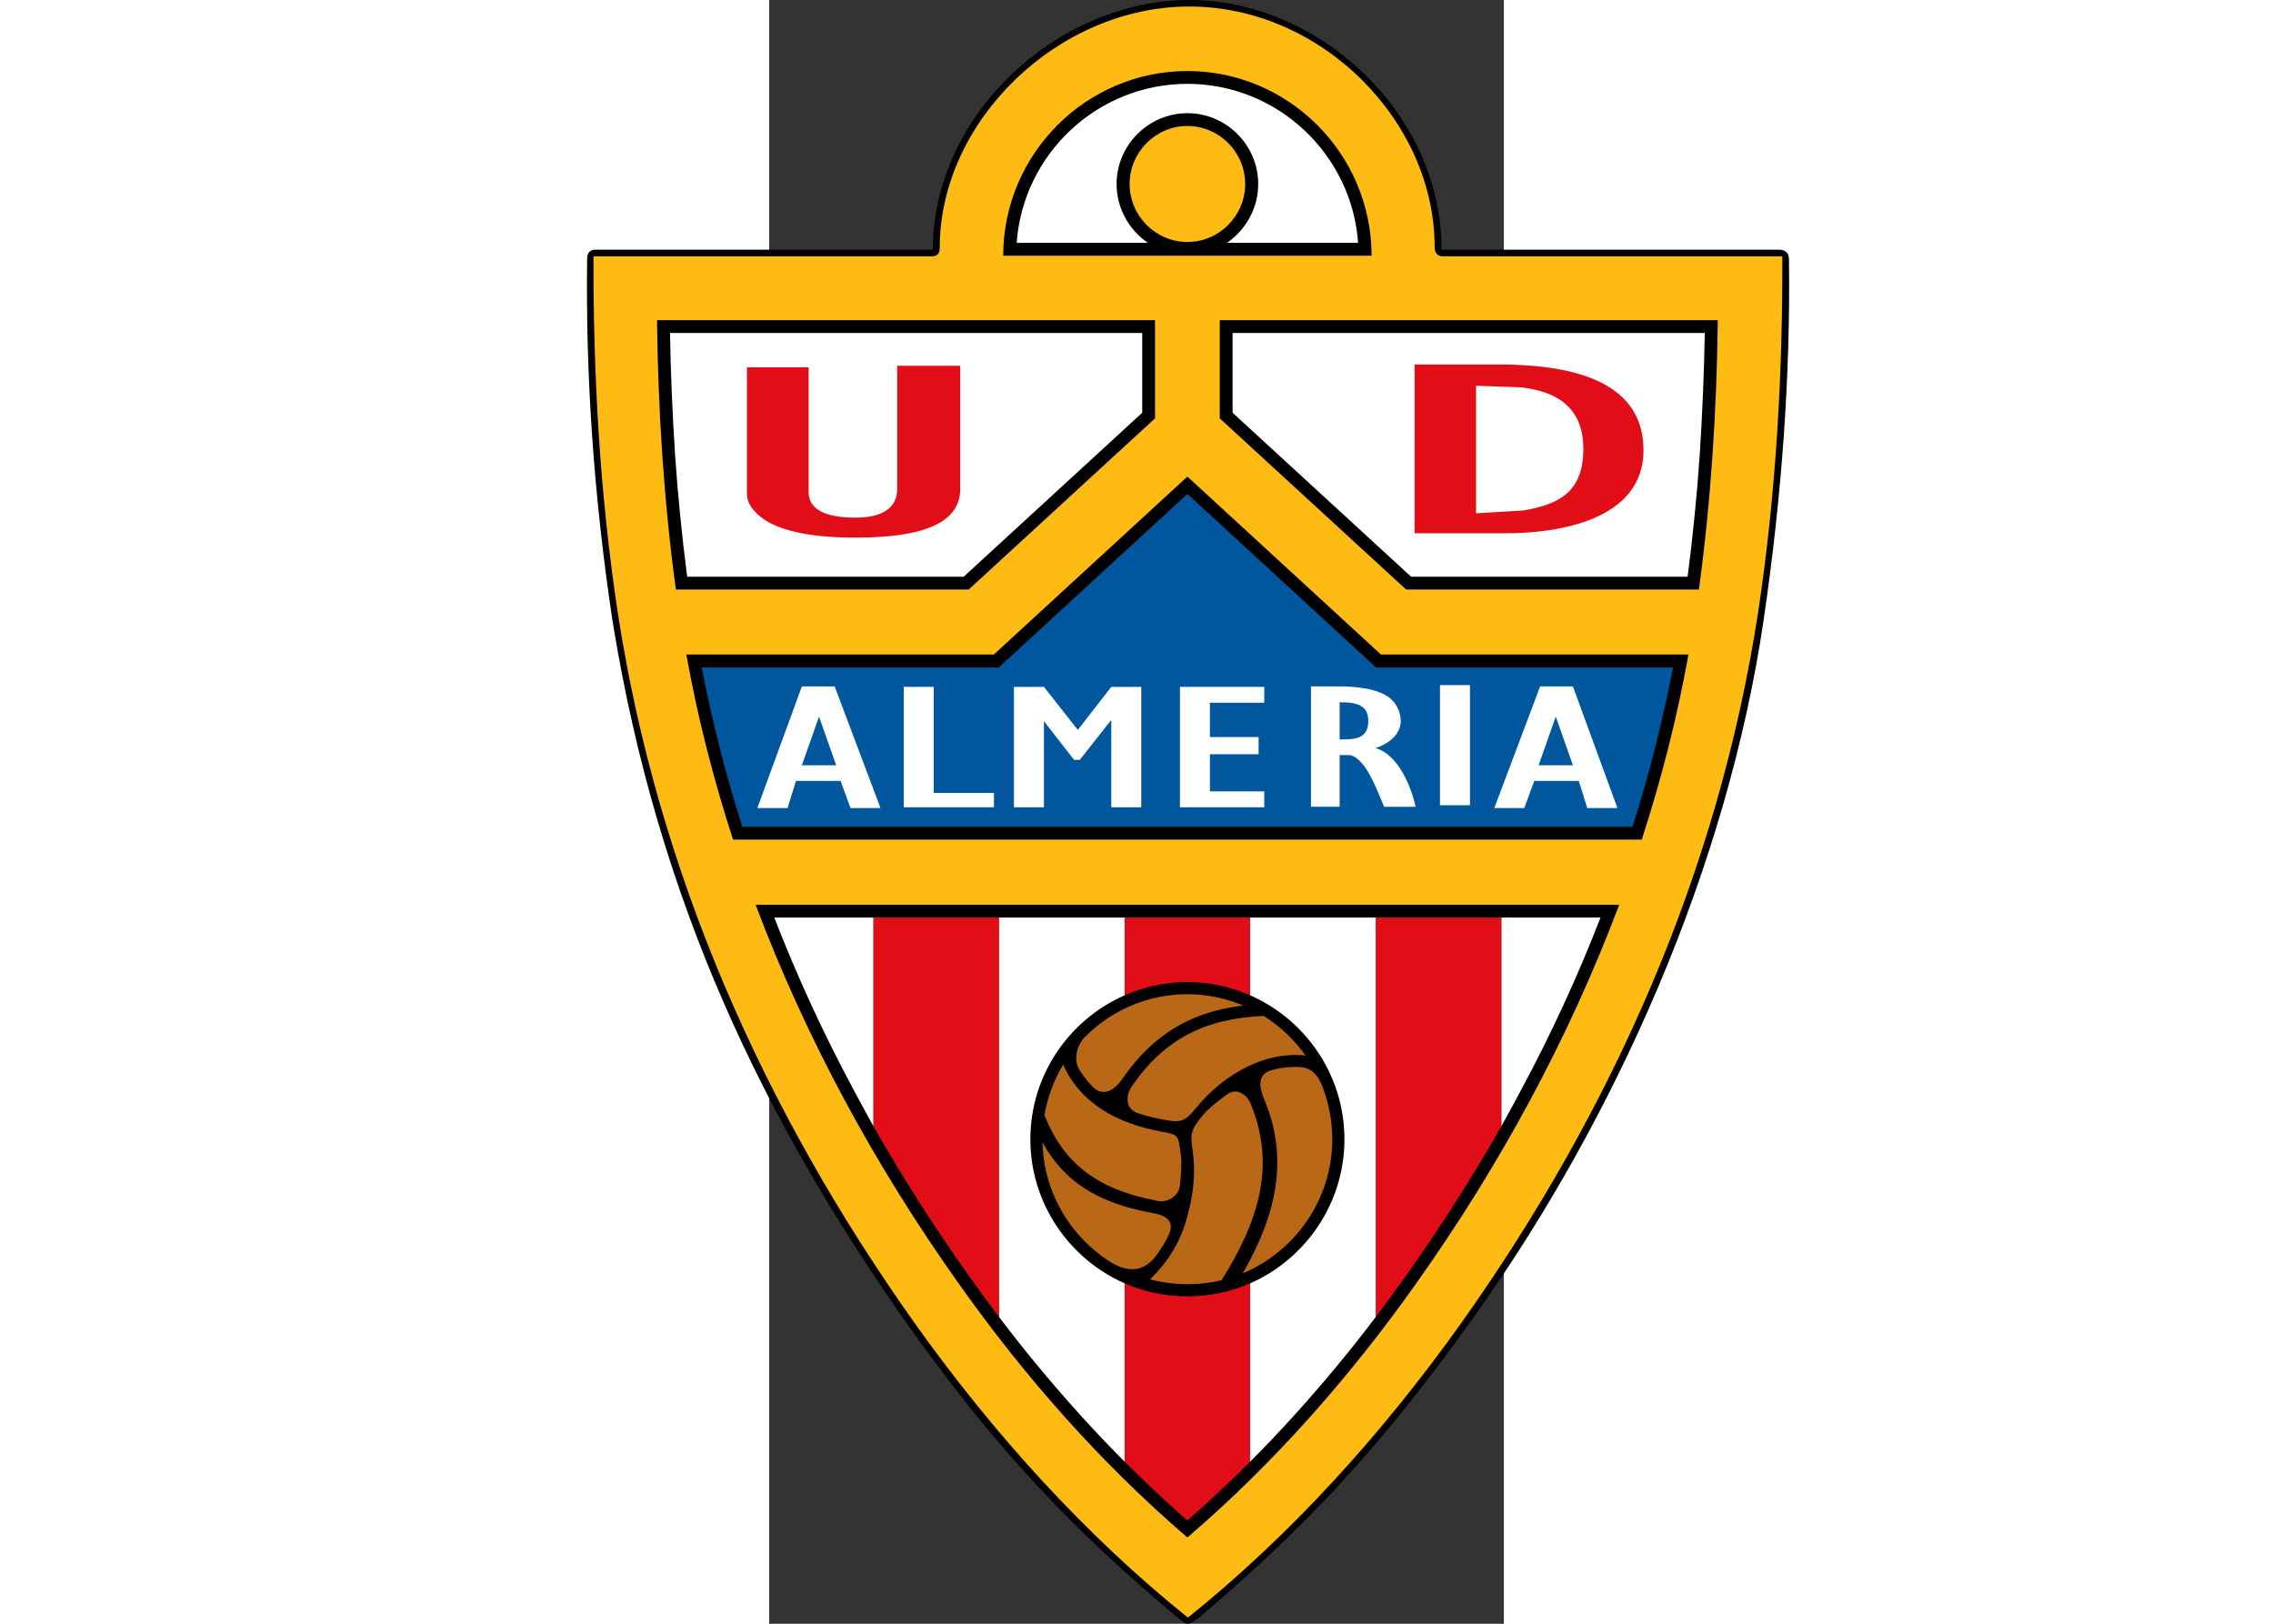 <?xml version="1.0" encoding="UTF-8" standalone="no"?>
<!-- Created with Inkscape (http://www.inkscape.org/) -->

<svg
   xmlns:dc="http://purl.org/dc/elements/1.1/"
   xmlns:cc="http://creativecommons.org/ns#"
   xmlns:rdf="http://www.w3.org/1999/02/22-rdf-syntax-ns#"
   xmlns:svg="http://www.w3.org/2000/svg"
   xmlns="http://www.w3.org/2000/svg"
   version="1.1"
   width="280"
   height="200"
   viewBox="0 0 280 618.75"
   id="Capa_1"
   xml:space="preserve"><rect x="0" y="0" width="280" height="618.75" fill="#333333" stroke="none"/><defs
     id="defs67" /><path
     d="M 155.671,616.404 C 117.632,584.503 87.019,553.547 50.654,501.733 -0.586,428.119 -42.189,345.668 -59.773,236.088 c -7.041,-47.047 -10.166,-92.28 -9.599,-137.193 -0.05,-2.697 1.15,-3.757 3.362,-3.757 l 128.337,0 C 62.746,42.247 111.029,0.304 159.646,0.002 208.681,-0.303 256.26,42.477 256.26,95.155 l 128.703,0 c 2.332,0 3.702,1.341 3.702,3.591 0.566,44.913 -2.733,90.22 -9.628,137.288 -13.821,94.061 -56.062,189.503 -110.249,265.503 -38.955,54.766 -68.976,84.208 -105.115,115 -4.202,2.973 -4.224,2.973 -8.001,-0.132 z"
     id="path5" /><path
     d="m 65.017,94.285 c 0,2.434 -0.875,3.386 -3.243,3.386 l -128.703,0 c -0.172,43.809 2.319,90.101 9.187,135.452 15.114,98.759 55.301,189.547 113.264,271.161 30.054,42.18 64.917,80.672 104.075,112.134 39.157,-31.463 74.02,-69.955 104.075,-112.134 57.963,-81.614 98.15,-172.402 113.264,-271.161 6.87,-45.351 9.36,-91.644 9.188,-135.452 l -129.47,0 c -1.863,0 -3.036,-1.298 -3.036,-3.592 0,-48.008 -43.224,-91.595 -93.458,-91.595 -50.235,0 -95.14,43.793 -95.14,91.802 z"
     id="path7"
     style="fill:#febb13" /><path
     d="M 147.064,122.01 H 89.205 l 0,0 H -42.738 c 0.414,34.268 2.567,68.703 7.202,102.641 H 76.043 l 71.021,-65.226 v -37.415 z"
     id="path9" /><path
     d="m 354.332,224.651 c 4.635,-33.938 6.788,-68.371 7.202,-102.641 H 253.015 l 0,0 h -81.284 v 37.414 l 71.021,65.226 H 354.332 z"
     id="path11" /><path
     d="m 332.563,319.925 c 7.449,-22.929 13.492,-46.52 17.797,-70.524 H 233.15 L 159.398,181.608 85.645,249.4 H -31.563 c 4.304,24.004 10.347,47.595 17.797,70.524 h 346.329 z"
     id="path13" /><path
     d="m 159.398,585.88 c 32.944,-28.227 62.081,-61.336 87.161,-96.763 31.868,-44.864 58.19,-93.287 77.395,-144.36 H -5.158 c 19.203,51.071 45.527,99.495 77.394,144.36 25.081,35.427 54.218,68.537 87.162,96.763 z"
     id="path15" /><path
     d="M 142.181,126.894 H 94.089 l 0,0 H -37.773 c 0.248,15.314 0.911,30.71 1.904,46.189 1.076,15.809 2.649,31.372 4.635,46.685 H 74.14 l 68.041,-62.495 v -30.378 z"
     id="path17"
     style="fill:#ffffff" /><path
     d="m 350.028,219.767 c 1.987,-15.312 3.559,-30.875 4.635,-46.685 0.994,-15.479 1.655,-30.875 1.904,-46.189 H 253.015 l 0,0 h -76.401 v 30.378 l 68.041,62.495 h 105.373 z"
     id="path19"
     style="fill:#ffffff" /><path
     d="m 329.003,315.042 c 3.311,-10.264 6.291,-20.694 8.939,-31.372 2.483,-9.767 4.635,-19.535 6.54,-29.302 H 231.328 L 159.398,188.23 87.466,254.367 H -25.687 c 1.904,9.767 4.056,19.534 6.54,29.302 2.649,10.678 5.629,21.108 8.939,31.372 h 339.211 z"
     id="path21"
     style="fill:#00579e" /><path
     d="M 15.038,187.402 V 139.972 H -8.47 v 48.01 c 0,3.808 2.235,7.037 7.119,10.348 7.119,4.387 18.541,6.539 34.352,6.539 26.736,0 39.814,-6.043 39.814,-18.541 V 139.393 H 48.81 v 46.934 c 0,7.035 -5.463,10.927 -15.809,10.927 -12.002,-9.5e-4 -17.962,-3.312 -17.962,-9.852 z"
     id="path23"
     style="fill:#e10e18" /><path
     d="m 310.296,171.013 c 0,-14.154 -8.195,-21.77 -24.004,-23.425 l -16.886,-0.579 v 48.589 l 17.962,-1.076 c 13.906,-2.319 22.928,-7.202 22.928,-23.509 l 0,0 z m 22.928,0.58 c 0,26.654 -32.612,31.621 -52.396,31.621 h -34.848 V 138.896 h 32.117 c 36.587,0 55.128,10.843 55.128,32.697 z"
     id="path25"
     style="fill:#e10e18" /><path
     d="m 159.398,27.068 c 38.656,0 70.193,31.703 70.193,70.359 H 89.205 c 0,-38.656 31.537,-70.359 70.193,-70.359 z"
     id="path27" /><path
     d="m 159.398,92.211 c 12.085,0 22.017,-9.933 22.017,-22.101 0,-12.168 -9.934,-22.1 -22.017,-22.1 -12.085,0 -22.018,9.933 -22.018,22.1 0,12.169 9.934,22.101 22.018,22.101 z"
     id="path29"
     style="fill:#febb13" /><path
     d="m 159.398,31.952 c 34.351,0 62.66,26.819 65.061,60.591 h -49.996 c 7.119,-4.883 11.919,-13.078 11.919,-22.432 0,-14.817 -12.168,-26.984 -26.984,-26.984 -14.817,0 -26.984,12.168 -26.984,26.984 0,9.355 4.801,17.549 11.92,22.432 H 94.337 c 2.4,-33.772 30.708,-60.591 65.061,-60.591 z"
     id="path31"
     style="fill:#ffffff" /><rect
     width="11.423"
     height="45.775"
     x="255.665"
     y="261.072"
     id="rect33"
     style="fill:#ffffff" /><polygon
     points="229.306,412.754 193.355,412.754 193.355,364.763 205.31,364.763 205.31,407.037 229.306,407.037 "
     transform="matrix(0.956,0,0,0.956,-133.547,-86.976)"
     id="polygon35"
     style="fill:#ffffff" /><polygon
     points="315.412,391.618 315.412,406.431 337.068,406.431 337.068,412.754 303.458,412.754 303.458,364.763 337.068,364.763 337.068,371.087 315.412,371.087 315.412,384.774 334.816,384.774 334.816,391.618 "
     transform="matrix(0.956,0,0,0.956,-133.547,-86.976)"
     id="polygon37"
     style="fill:#ffffff" /><polygon
     points="249.229,412.754 237.275,412.754 237.275,364.763 249.229,364.763 262.743,381.916 276.083,364.763 288.038,364.763 288.038,412.754 276.083,412.754 276.083,377.931 263.523,393.87 261.271,393.87 249.229,378.45 "
     transform="matrix(0.956,0,0,0.956,-133.547,-86.976)"
     id="polygon39"
     style="fill:#ffffff" /><path
     d="m 228.348,274.647 c 0,-6.622 -5.793,-7.036 -10.927,-7.036 v 14.154 c 5.133,9.5e-4 10.927,0.165 10.927,-7.119 l 0,0 z m -7.035,13.078 h -3.891 v 19.7 h -10.927 v -45.857 h 10.927 c 5.794,0 14.32,0.662 19.204,4.47 2.979,2.483 4.801,6.952 3.808,10.76 -1.076,4.139 -5.049,6.87 -9.354,8.278 8.608,2.4 13.493,14.403 15.313,22.349 h -12.002 c -2.484,-5.463 -6.706,-18.376 -13.079,-19.7 z"
     id="path41"
     style="fill:#ffffff" /><path
     d="m 299.784,273.075 -6.54,18.541 h 13.078 l -6.539,-18.541 0,0 z m -23.426,34.847 17.465,-46.354 h 12.498 l 16.969,46.354 h -11.507 l -3.228,-10.347 h -16.968 l -3.808,10.347 h -11.422 z"
     id="path43"
     style="fill:#ffffff" /><path
     d="m 19.011,273.075 6.54,18.541 H 12.471 l 6.54,-18.541 0,0 z M 42.437,307.922 24.972,261.568 H 12.472 L -4.496,307.922 H 7.01 l 3.229,-10.347 h 16.968 l 3.808,10.347 h 11.422 z"
     id="path45"
     style="fill:#ffffff" /><path
     d="m 159.398,378.86 c -15.23,0 -29.054,6.209 -39.07,16.306 -2.98,2.98 -4.47,8.526 -2.152,12.416 1.49,2.401 3.228,4.636 5.214,6.623 4.139,4.055 8.443,0.911 11.092,-2.898 12.002,-17.547 26.902,-25.825 46.189,-28.143 -6.539,-2.731 -13.741,-4.304 -21.273,-4.304 l 0,0 z m -47.347,26.819 c 3.146,7.202 8.195,12.747 14.568,16.969 6.539,4.304 14.568,7.119 23.508,8.691 5.793,0.995 5.877,1.408 6.704,8.361 0.497,3.559 0.166,7.036 -0.164,10.678 0.082,5.546 -5.132,8.277 -9.188,7.119 -23.425,-4.47 -35.593,-14.983 -42.545,-32.531 1.158,-6.953 3.642,-13.41 7.118,-19.287 l 0,0 z m -7.864,29.633 c 0.415,19.039 10.512,35.677 25.495,45.361 5.96,3.808 12.582,4.801 17.714,-2.07 1.904,-2.567 3.56,-5.215 4.884,-8.029 2.649,-5.793 -1.903,-7.615 -6.29,-8.36 -21.439,-3.891 -33.856,-12.416 -41.802,-26.902 l 0,0 z m 40.973,52.231 c 7.367,-7.119 12.002,-15.312 14.237,-24.17 2.317,-8.195 3.228,-16.72 1.987,-24.998 -0.911,-5.877 -0.745,-7.616 3.146,-12.499 2.649,-3.394 6.291,-6.125 9.684,-8.608 3.725,-3.146 7.946,-0.248 9.436,3.643 9.601,23.673 2.649,44.863 -11.257,66.965 -4.139,0.994 -8.525,1.491 -12.995,1.491 -4.884,0 -9.685,-0.663 -14.237,-1.822 l 0,0 z m 35.345,-2.317 c 12.913,-22.597 17.713,-43.871 8.028,-66.633 -1.737,-4.222 -2.649,-9.354 3.146,-10.843 2.731,-0.745 5.628,-1.159 8.524,-1.159 6.209,-0.331 8.775,2.649 10.761,7.699 2.318,6.208 3.643,12.83 3.643,19.866 9.5e-4,22.928 -14.154,42.712 -34.102,51.072 l 0,0 z m 23.922,-83.023 c -7.781,-0.745 -15.065,0.828 -21.852,4.138 -7.367,3.476 -14.321,9.023 -20.114,16.141 -2.815,3.311 -4.388,5.297 -9.355,4.636 -4.552,-0.662 -8.857,-1.656 -12.747,-2.98 -4.636,-1.573 -4.553,-6.705 -2.153,-10.099 12.665,-18.624 28.557,-25.908 50.245,-26.901 6.208,3.89 11.671,9.023 15.976,15.065 z"
     id="path47"
     style="fill:#b96817;fill-opacity:1" /><path
     d="M 87.632,349.641 H 39.706 v 79.464 c 11.175,19.617 23.343,38.656 36.503,57.197 3.725,5.215 7.532,10.43 11.423,15.562 v -152.224 z"
     id="path49"
     style="fill:#e10e18" /><path
     d="m 231.163,501.863 c 3.89,-5.132 7.698,-10.347 11.422,-15.562 13.161,-18.541 25.328,-37.58 36.504,-57.197 V 349.64 H 231.163 v 152.224 z"
     id="path51"
     style="fill:#e10e18" /><path
     d="m 183.318,379.275 v -29.634 h -47.843 v 29.634 c 7.366,-3.229 15.479,-5.05 23.922,-5.05 8.443,0 16.555,1.821 23.921,5.05 z"
     id="path53"
     style="fill:#e10e18" /><path
     d="m 159.398,579.423 c 8.195,-7.201 16.141,-14.651 23.921,-22.431 v -67.959 c -7.366,3.229 -15.479,4.967 -23.921,4.967 -8.443,0 -16.556,-1.738 -23.922,-4.967 v 67.959 c 7.781,7.78 15.727,15.23 23.922,22.431 z"
     id="path55"
     style="fill:#e10e18" /><path
     d="M 39.705,349.641 H 1.96 c 8.775,22.681 19.038,44.864 30.627,66.386 2.318,4.387 4.718,8.692 7.119,13.078 v -79.464 z"
     id="path57"
     style="fill:#ffffff" /><path
     d="m 135.476,349.641 h -47.844 v 152.223 c 9.436,12.499 19.452,24.584 29.965,36.256 5.793,6.456 11.754,12.747 17.879,18.873 V 489.034 C 114.369,479.763 99.551,458.573 99.551,434.154 c 0,-24.501 14.818,-45.609 35.924,-54.879 v -29.634 z"
     id="path59"
     style="fill:#ffffff" /><path
     d="m 279.09,429.104 c 2.4,-4.387 4.801,-8.692 7.119,-13.078 11.589,-21.521 21.853,-43.705 30.627,-66.386 h -37.745 v 79.464 z"
     id="path61"
     style="fill:#ffffff" /><path
     d="m 183.318,556.992 c 6.126,-6.126 12.086,-12.417 17.88,-18.873 10.513,-11.672 20.528,-23.757 29.965,-36.256 V 349.641 h -47.845 v 29.634 c 21.108,9.271 35.925,30.378 35.925,54.879 0,24.419 -14.817,45.609 -35.925,54.879 v 67.959 z"
     id="path63"
     style="fill:#ffffff" /></svg>